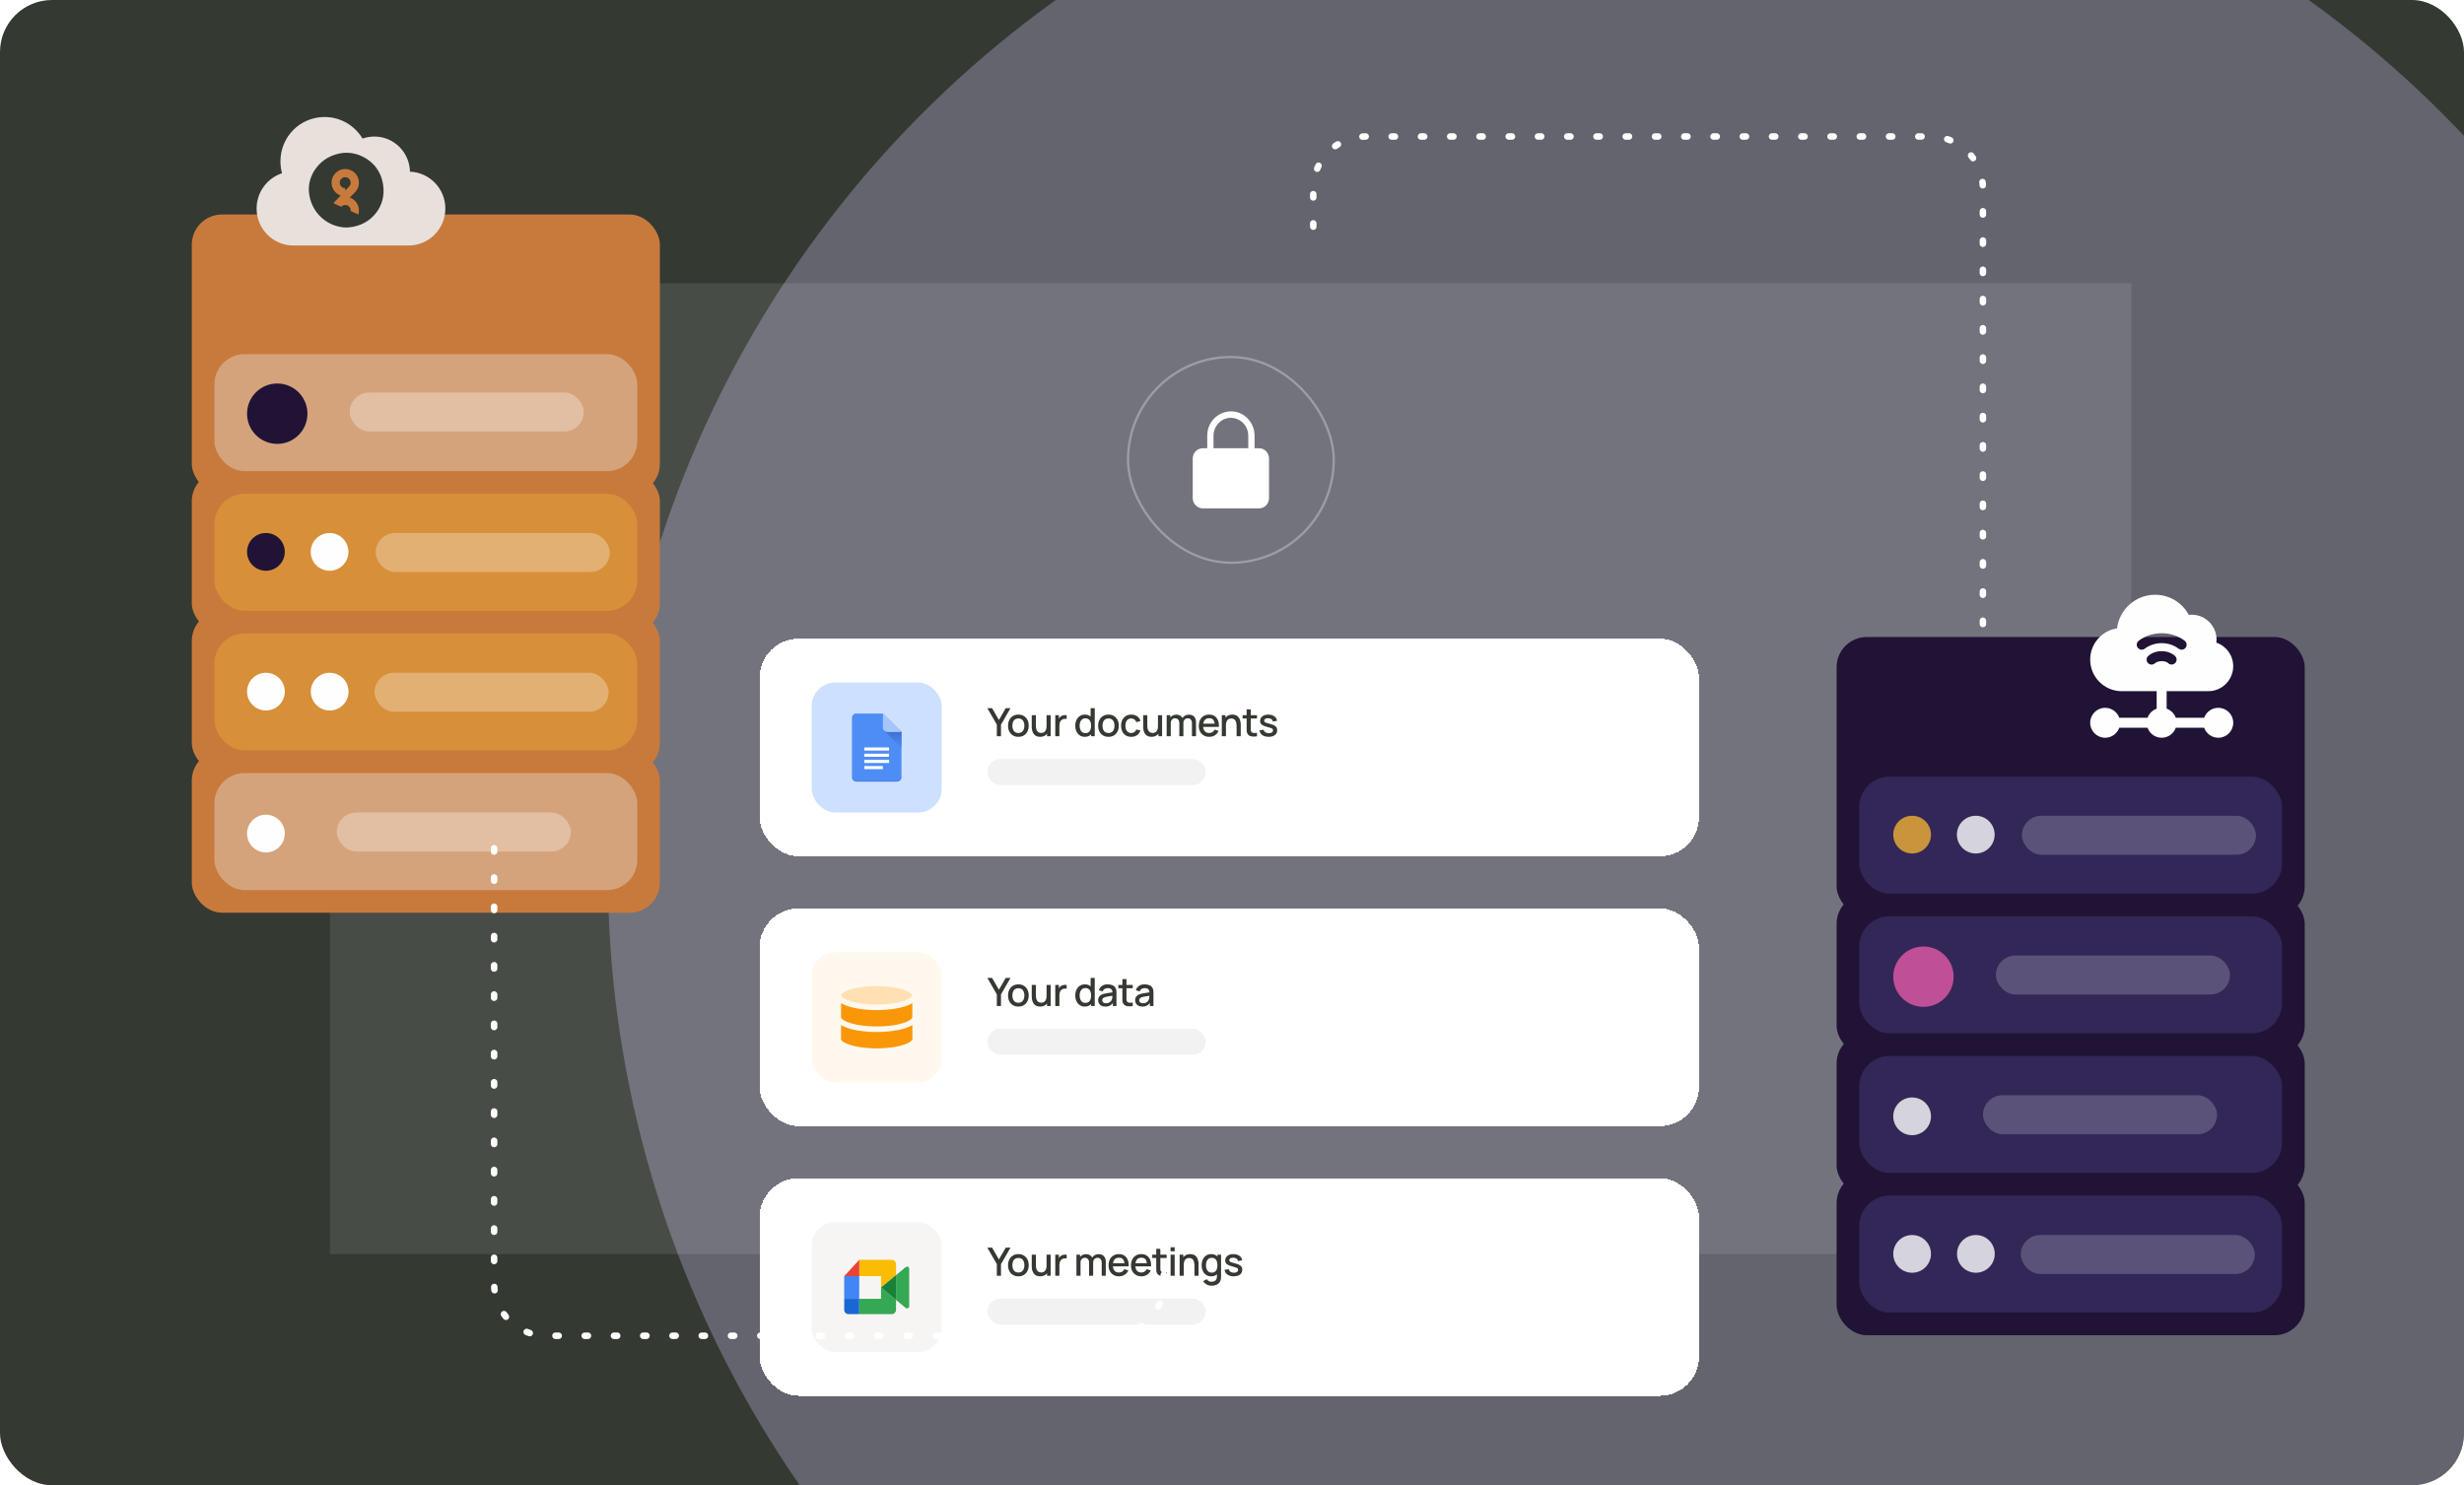 <svg width="758" height="457" viewBox="0 0 758 457" fill="none" xmlns="http://www.w3.org/2000/svg">
<g clip-path="url(#clip0_2613_83232)">
<rect width="758" height="457" rx="16" fill="#343932"/>
<g opacity="0.3" filter="url(#filter0_f_2613_83232)">
<circle cx="517.5" cy="268.5" r="330.5" fill="#D0CAFB"/>
</g>
<g filter="url(#filter1_bdi_2613_83232)">
<rect x="101.827" y="78.673" width="554.173" height="298.723" fill="white" fill-opacity="0.1"/>
<rect x="347.356" y="101.356" width="63.289" height="63.289" rx="31.644" stroke="white" stroke-opacity="0.3" stroke-width="0.711"/>
<path fill-rule="evenodd" clip-rule="evenodd" d="M370.34 129.422H371.717L371.716 125.557C371.716 118.967 379.533 115.531 384.144 120.269C385.464 121.626 386.283 123.497 386.283 125.557V129.422C387.652 129.422 388.767 129.257 389.83 130.348C390.386 130.92 390.732 131.709 390.732 132.579L390.733 144.775C390.733 145.644 390.388 146.434 389.832 147.005L389.829 147.003C389.27 147.576 388.502 147.932 387.66 147.932L370.34 147.933C368.648 147.933 367.268 146.514 367.268 144.776L367.267 132.579C367.267 130.841 368.648 129.422 370.34 129.422ZM384.347 125.557C384.347 120.734 378.619 118.19 375.226 121.678C374.256 122.675 373.654 124.048 373.654 125.557V129.422H384.347L384.347 125.557Z" fill="white"/>
<g filter="url(#filter2_dd_2613_83232)">
<rect x="234" y="186" width="289" height="67" rx="12.032" fill="white" shape-rendering="crispEdges"/>
<rect x="250.042" y="199.501" width="40" height="39.999" rx="7.272" fill="#CDE0FF"/>
<path d="M263.852 209.024C263.063 209.024 262.423 209.663 262.423 210.452V228.548C262.423 229.337 263.063 229.976 263.852 229.976H276.233C277.022 229.976 277.661 229.337 277.661 228.548V214.738L271.947 209.024H263.852Z" fill="#4E8DF5"/>
<path d="M263.852 229.976C263.063 229.976 262.423 229.337 262.423 228.548V228.31C262.423 229.099 263.063 229.738 263.852 229.738H276.233C277.022 229.738 277.661 229.099 277.661 228.31V228.548C277.661 229.337 277.022 229.976 276.233 229.976H263.852Z" fill="#417EE9"/>
<path d="M263.852 209.024C263.063 209.024 262.423 209.663 262.423 210.452V210.69C262.423 209.901 263.063 209.262 263.852 209.262H272.185L271.947 209.024H263.852Z" fill="#639AF6"/>
<path d="M277.661 219.619V214.738L276.828 213.905H272.809C272.491 213.905 272.332 214.289 272.557 214.514L277.661 219.619Z" fill="url(#paint0_linear_2613_83232)"/>
<path d="M271.947 209.024L277.661 214.738H273.376C272.587 214.738 271.947 214.098 271.947 213.31V209.024Z" fill="#A6C5FA"/>
<path d="M273.852 219.5H266.233V220.452H273.852V219.5Z" fill="white"/>
<path d="M273.852 221.405H266.233V222.357H273.852V221.405Z" fill="white"/>
<path d="M266.233 223.31H273.852V224.262H266.233V223.31Z" fill="white"/>
<path d="M271.947 225.214H266.233V226.167H271.947V225.214Z" fill="white"/>
<path d="M307.001 216.043V212.473L304.079 207.403H305.543L307.637 211.033L309.731 207.403H311.195L308.273 212.473V216.043H307.001ZM313.621 216.223C312.973 216.223 312.411 216.077 311.935 215.785C311.459 215.493 311.091 215.091 310.831 214.579C310.575 214.063 310.447 213.469 310.447 212.797C310.447 212.121 310.579 211.527 310.843 211.015C311.107 210.499 311.477 210.099 311.953 209.815C312.429 209.527 312.985 209.383 313.621 209.383C314.269 209.383 314.831 209.529 315.307 209.821C315.783 210.113 316.151 210.515 316.411 211.027C316.671 211.539 316.801 212.129 316.801 212.797C316.801 213.473 316.669 214.069 316.405 214.585C316.145 215.097 315.777 215.499 315.301 215.791C314.825 216.079 314.265 216.223 313.621 216.223ZM313.621 215.041C314.241 215.041 314.703 214.833 315.007 214.417C315.315 213.997 315.469 213.457 315.469 212.797C315.469 212.121 315.313 211.581 315.001 211.177C314.693 210.769 314.233 210.565 313.621 210.565C313.201 210.565 312.855 210.661 312.583 210.853C312.311 211.041 312.109 211.303 311.977 211.639C311.845 211.971 311.779 212.357 311.779 212.797C311.779 213.477 311.935 214.021 312.247 214.429C312.559 214.837 313.017 215.041 313.621 215.041ZM320.298 216.217C319.85 216.217 319.474 216.145 319.17 216.001C318.866 215.857 318.618 215.669 318.426 215.437C318.238 215.201 318.094 214.945 317.994 214.669C317.894 214.393 317.826 214.123 317.79 213.859C317.754 213.595 317.736 213.363 317.736 213.163V209.563H319.008V212.749C319.008 213.001 319.028 213.261 319.068 213.529C319.112 213.793 319.192 214.039 319.308 214.267C319.428 214.495 319.594 214.679 319.806 214.819C320.022 214.959 320.302 215.029 320.646 215.029C320.87 215.029 321.082 214.993 321.282 214.921C321.482 214.845 321.656 214.725 321.804 214.561C321.956 214.397 322.074 214.181 322.158 213.913C322.246 213.645 322.29 213.319 322.29 212.935L323.07 213.229C323.07 213.817 322.96 214.337 322.74 214.789C322.52 215.237 322.204 215.587 321.792 215.839C321.38 216.091 320.882 216.217 320.298 216.217ZM322.44 216.043V214.171H322.29V209.563H323.556V216.043H322.44ZM324.975 216.043V209.563H326.091V211.135L325.935 210.931C326.015 210.723 326.119 210.533 326.247 210.361C326.375 210.185 326.523 210.041 326.691 209.929C326.855 209.809 327.037 209.717 327.237 209.653C327.441 209.585 327.649 209.545 327.861 209.533C328.073 209.517 328.277 209.527 328.473 209.563V210.739C328.261 210.683 328.025 210.667 327.765 210.691C327.509 210.715 327.273 210.797 327.057 210.937C326.853 211.069 326.691 211.229 326.571 211.417C326.455 211.605 326.371 211.815 326.319 212.047C326.267 212.275 326.241 212.517 326.241 212.773V216.043H324.975ZM334.064 216.223C333.46 216.223 332.938 216.073 332.498 215.773C332.062 215.473 331.724 215.065 331.484 214.549C331.248 214.029 331.13 213.445 331.13 212.797C331.13 212.145 331.25 211.563 331.49 211.051C331.73 210.535 332.07 210.129 332.51 209.833C332.954 209.533 333.48 209.383 334.088 209.383C334.7 209.383 335.214 209.533 335.63 209.833C336.05 210.129 336.366 210.535 336.578 211.051C336.794 211.567 336.902 212.149 336.902 212.797C336.902 213.445 336.794 214.027 336.578 214.543C336.362 215.059 336.044 215.469 335.624 215.773C335.204 216.073 334.684 216.223 334.064 216.223ZM334.238 215.089C334.65 215.089 334.986 214.991 335.246 214.795C335.506 214.599 335.696 214.329 335.816 213.985C335.936 213.641 335.996 213.245 335.996 212.797C335.996 212.349 335.934 211.953 335.81 211.609C335.69 211.265 335.502 210.997 335.246 210.805C334.994 210.613 334.672 210.517 334.28 210.517C333.864 210.517 333.522 210.619 333.254 210.823C332.986 211.027 332.786 211.301 332.654 211.645C332.526 211.989 332.462 212.373 332.462 212.797C332.462 213.225 332.526 213.613 332.654 213.961C332.786 214.305 332.982 214.579 333.242 214.783C333.506 214.987 333.838 215.089 334.238 215.089ZM335.996 216.043V211.381H335.852V207.403H337.112V216.043H335.996ZM341.341 216.223C340.693 216.223 340.131 216.077 339.655 215.785C339.179 215.493 338.811 215.091 338.551 214.579C338.295 214.063 338.167 213.469 338.167 212.797C338.167 212.121 338.299 211.527 338.563 211.015C338.827 210.499 339.197 210.099 339.673 209.815C340.149 209.527 340.705 209.383 341.341 209.383C341.989 209.383 342.551 209.529 343.027 209.821C343.503 210.113 343.871 210.515 344.131 211.027C344.391 211.539 344.521 212.129 344.521 212.797C344.521 213.473 344.389 214.069 344.125 214.585C343.865 215.097 343.497 215.499 343.021 215.791C342.545 216.079 341.985 216.223 341.341 216.223ZM341.341 215.041C341.961 215.041 342.423 214.833 342.727 214.417C343.035 213.997 343.189 213.457 343.189 212.797C343.189 212.121 343.033 211.581 342.721 211.177C342.413 210.769 341.953 210.565 341.341 210.565C340.921 210.565 340.575 210.661 340.303 210.853C340.031 211.041 339.829 211.303 339.697 211.639C339.565 211.971 339.499 212.357 339.499 212.797C339.499 213.477 339.655 214.021 339.967 214.429C340.279 214.837 340.737 215.041 341.341 215.041ZM348.347 216.223C347.683 216.223 347.119 216.075 346.655 215.779C346.191 215.483 345.835 215.077 345.587 214.561C345.343 214.045 345.219 213.459 345.215 212.803C345.219 212.135 345.347 211.545 345.599 211.033C345.851 210.517 346.211 210.113 346.679 209.821C347.147 209.529 347.709 209.383 348.365 209.383C349.073 209.383 349.677 209.559 350.177 209.911C350.681 210.263 351.013 210.745 351.173 211.357L349.925 211.717C349.801 211.353 349.597 211.071 349.313 210.871C349.033 210.667 348.711 210.565 348.347 210.565C347.935 210.565 347.597 210.663 347.333 210.859C347.069 211.051 346.873 211.315 346.745 211.651C346.617 211.987 346.551 212.371 346.547 212.803C346.551 213.471 346.703 214.011 347.003 214.423C347.307 214.835 347.755 215.041 348.347 215.041C348.751 215.041 349.077 214.949 349.325 214.765C349.577 214.577 349.769 214.309 349.901 213.961L351.173 214.261C350.961 214.893 350.611 215.379 350.123 215.719C349.635 216.055 349.043 216.223 348.347 216.223ZM354.573 216.217C354.125 216.217 353.749 216.145 353.445 216.001C353.141 215.857 352.893 215.669 352.701 215.437C352.513 215.201 352.369 214.945 352.269 214.669C352.169 214.393 352.101 214.123 352.065 213.859C352.029 213.595 352.011 213.363 352.011 213.163V209.563H353.283V212.749C353.283 213.001 353.303 213.261 353.343 213.529C353.387 213.793 353.467 214.039 353.583 214.267C353.703 214.495 353.869 214.679 354.081 214.819C354.297 214.959 354.577 215.029 354.921 215.029C355.145 215.029 355.357 214.993 355.557 214.921C355.757 214.845 355.931 214.725 356.079 214.561C356.231 214.397 356.349 214.181 356.433 213.913C356.521 213.645 356.565 213.319 356.565 212.935L357.345 213.229C357.345 213.817 357.235 214.337 357.015 214.789C356.795 215.237 356.479 215.587 356.067 215.839C355.655 216.091 355.157 216.217 354.573 216.217ZM356.715 216.043V214.171H356.565V209.563H357.831V216.043H356.715ZM367.014 216.043L367.02 212.005C367.02 211.537 366.9 211.173 366.66 210.913C366.42 210.649 366.104 210.517 365.712 210.517C365.472 210.517 365.252 210.573 365.052 210.685C364.856 210.793 364.696 210.957 364.572 211.177C364.452 211.393 364.392 211.665 364.392 211.993L363.786 211.687C363.778 211.231 363.874 210.831 364.074 210.487C364.278 210.143 364.554 209.877 364.902 209.689C365.25 209.497 365.64 209.401 366.072 209.401C366.772 209.401 367.314 209.611 367.698 210.031C368.082 210.451 368.274 211.009 368.274 211.705L368.268 216.043H367.014ZM359.244 216.043V209.563H360.36V211.435H360.504V216.043H359.244ZM363.132 216.043L363.138 212.029C363.138 211.557 363.018 211.187 362.778 210.919C362.542 210.651 362.224 210.517 361.824 210.517C361.428 210.517 361.108 210.653 360.864 210.925C360.624 211.197 360.504 211.553 360.504 211.993L359.904 211.609C359.904 211.185 360.006 210.807 360.21 210.475C360.414 210.143 360.69 209.881 361.038 209.689C361.386 209.497 361.78 209.401 362.22 209.401C362.68 209.401 363.072 209.499 363.396 209.695C363.72 209.887 363.966 210.157 364.134 210.505C364.306 210.853 364.392 211.257 364.392 211.717L364.386 216.043H363.132ZM372.36 216.223C371.716 216.223 371.15 216.083 370.662 215.803C370.178 215.519 369.8 215.125 369.528 214.621C369.26 214.113 369.126 213.525 369.126 212.857C369.126 212.149 369.258 211.535 369.522 211.015C369.79 210.495 370.162 210.093 370.638 209.809C371.114 209.525 371.668 209.383 372.3 209.383C372.96 209.383 373.522 209.537 373.986 209.845C374.45 210.149 374.796 210.583 375.024 211.147C375.256 211.711 375.348 212.381 375.3 213.157H374.046V212.701C374.038 211.949 373.894 211.393 373.614 211.033C373.338 210.673 372.916 210.493 372.348 210.493C371.72 210.493 371.248 210.691 370.932 211.087C370.616 211.483 370.458 212.055 370.458 212.803C370.458 213.515 370.616 214.067 370.932 214.459C371.248 214.847 371.704 215.041 372.3 215.041C372.692 215.041 373.03 214.953 373.314 214.777C373.602 214.597 373.826 214.341 373.986 214.009L375.216 214.399C374.964 214.979 374.582 215.429 374.07 215.749C373.558 216.065 372.988 216.223 372.36 216.223ZM370.05 213.157V212.179H374.676V213.157H370.05ZM380.755 216.043V212.857C380.755 212.605 380.733 212.347 380.689 212.083C380.649 211.815 380.569 211.567 380.449 211.339C380.333 211.111 380.167 210.927 379.951 210.787C379.739 210.647 379.461 210.577 379.117 210.577C378.893 210.577 378.681 210.615 378.481 210.691C378.281 210.763 378.105 210.881 377.953 211.045C377.805 211.209 377.687 211.425 377.599 211.693C377.515 211.961 377.473 212.287 377.473 212.671L376.693 212.377C376.693 211.789 376.803 211.271 377.023 210.823C377.243 210.371 377.559 210.019 377.971 209.767C378.383 209.515 378.881 209.389 379.465 209.389C379.913 209.389 380.289 209.461 380.593 209.605C380.897 209.749 381.143 209.939 381.331 210.175C381.523 210.407 381.669 210.661 381.769 210.937C381.869 211.213 381.937 211.483 381.973 211.747C382.009 212.011 382.027 212.243 382.027 212.443V216.043H380.755ZM376.201 216.043V209.563H377.323V211.435H377.473V216.043H376.201ZM387.033 216.043C386.625 216.123 386.225 216.157 385.833 216.145C385.441 216.133 385.091 216.057 384.783 215.917C384.475 215.777 384.243 215.557 384.087 215.257C383.947 214.989 383.871 214.717 383.859 214.441C383.851 214.161 383.847 213.845 383.847 213.493V207.763H385.107V213.433C385.107 213.693 385.109 213.919 385.113 214.111C385.121 214.303 385.163 214.465 385.239 214.597C385.383 214.845 385.611 214.987 385.923 215.023C386.239 215.055 386.609 215.041 387.033 214.981V216.043ZM382.605 210.571V209.563H387.033V210.571H382.605ZM390.614 216.217C389.826 216.217 389.184 216.043 388.688 215.695C388.192 215.347 387.888 214.857 387.776 214.225L389.06 214.027C389.14 214.363 389.324 214.629 389.612 214.825C389.904 215.017 390.266 215.113 390.698 215.113C391.09 215.113 391.396 215.033 391.616 214.873C391.84 214.713 391.952 214.493 391.952 214.213C391.952 214.049 391.912 213.917 391.832 213.817C391.756 213.713 391.594 213.615 391.346 213.523C391.098 213.431 390.72 213.317 390.212 213.181C389.656 213.037 389.214 212.883 388.886 212.719C388.562 212.551 388.33 212.357 388.19 212.137C388.054 211.913 387.986 211.643 387.986 211.327C387.986 210.935 388.09 210.593 388.298 210.301C388.506 210.009 388.798 209.783 389.174 209.623C389.554 209.463 389.998 209.383 390.506 209.383C391.002 209.383 391.444 209.461 391.832 209.617C392.22 209.773 392.534 209.995 392.774 210.283C393.014 210.567 393.158 210.901 393.206 211.285L391.922 211.519C391.878 211.207 391.732 210.961 391.484 210.781C391.236 210.601 390.914 210.503 390.518 210.487C390.138 210.471 389.83 210.535 389.594 210.679C389.358 210.819 389.24 211.013 389.24 211.261C389.24 211.405 389.284 211.527 389.372 211.627C389.464 211.727 389.64 211.823 389.9 211.915C390.16 212.007 390.544 212.117 391.052 212.245C391.596 212.385 392.028 212.541 392.348 212.713C392.668 212.881 392.896 213.083 393.032 213.319C393.172 213.551 393.242 213.833 393.242 214.165C393.242 214.805 393.008 215.307 392.54 215.671C392.076 216.035 391.434 216.217 390.614 216.217Z" fill="#343932"/>
<rect x="304.079" y="223.039" width="67.177" height="8.021" rx="4.011" fill="#F2F2F2"/>
</g>
<g filter="url(#filter3_dd_2613_83232)">
<rect x="234" y="269" width="289" height="67" rx="12.032" fill="white" shape-rendering="crispEdges"/>
<rect x="250.042" y="282.501" width="40" height="39.999" rx="7.272" fill="#FFF8EE"/>
<path d="M281.005 295.68C281.005 295.689 281.005 295.694 281.002 295.7C281.002 295.709 281.002 295.72 281 295.728C281 295.74 281 295.751 281 295.76C281 295.774 281 295.786 281 295.8C280.991 295.84 280.98 295.877 280.968 295.917C280.945 295.96 280.92 296.002 280.894 296.045C280.88 296.068 280.866 296.088 280.848 296.111C280.783 296.188 280.711 296.259 280.637 296.328C280.597 296.365 280.554 296.405 280.509 296.439C280.503 296.442 280.5 296.448 280.495 296.451C280.098 296.733 279.673 296.961 279.227 297.158C277.755 297.763 276.165 298.086 274.593 298.303C272.196 298.614 269.758 298.665 267.347 298.491C266.71 298.445 266.077 298.383 265.446 298.3C265.495 298.306 265.54 298.314 265.589 298.32C265.526 298.311 265.461 298.303 265.398 298.294C265.409 298.294 265.423 298.297 265.435 298.3C263.874 298.083 262.298 297.76 260.837 297.161C260.392 296.967 259.967 296.739 259.57 296.456C259.564 296.451 259.559 296.448 259.553 296.442C259.513 296.408 259.473 296.373 259.436 296.339C259.359 296.268 259.285 296.191 259.216 296.111C259.202 296.088 259.188 296.068 259.174 296.045C259.148 296.002 259.122 295.96 259.099 295.917C259.111 295.948 259.122 295.98 259.134 296.008C259.114 295.96 259.091 295.908 259.071 295.86C259.071 295.877 259.074 295.897 259.076 295.914C259.074 295.894 259.071 295.874 259.068 295.854C259.068 295.851 259.068 295.851 259.065 295.848C259.059 295.834 259.054 295.823 259.048 295.808C259.045 295.82 259.045 295.828 259.042 295.84C259.042 295.828 259.045 295.817 259.048 295.808C259.051 295.791 259.051 295.777 259.054 295.76C259.051 295.734 259.048 295.711 259.045 295.686C259.048 295.709 259.051 295.728 259.057 295.751C259.059 295.734 259.062 295.717 259.062 295.7C259.062 295.694 259.062 295.689 259.059 295.68C259.057 295.686 259.054 295.691 259.051 295.697C259.054 295.691 259.057 295.683 259.059 295.677C259.062 295.671 259.065 295.666 259.065 295.66C259.068 295.643 259.071 295.626 259.071 295.609C259.068 295.623 259.068 295.64 259.065 295.654C259.088 295.6 259.111 295.546 259.134 295.492C259.119 295.526 259.105 295.563 259.094 295.6C259.116 295.552 259.145 295.506 259.174 295.46C259.165 295.469 259.156 295.475 259.151 295.48C259.156 295.477 259.282 295.298 259.222 295.389C259.208 295.412 259.191 295.435 259.176 295.457C259.176 295.457 259.176 295.46 259.174 295.46C259.199 295.435 259.225 295.389 259.242 295.372C259.313 295.292 259.39 295.218 259.47 295.146C259.513 295.109 259.553 295.075 259.596 295.038C259.604 295.032 259.613 295.026 259.622 295.021C259.995 294.752 260.406 294.541 260.829 294.359C262.287 293.759 263.857 293.437 265.415 293.22C265.389 293.223 265.366 293.226 265.341 293.229C265.418 293.217 265.492 293.209 265.569 293.197C265.523 293.203 265.478 293.209 265.432 293.217C267.841 292.9 270.292 292.849 272.715 293.023C273.357 293.069 273.999 293.134 274.638 293.22C274.587 293.211 274.536 293.206 274.484 293.2C274.561 293.211 274.636 293.22 274.713 293.231C274.69 293.229 274.667 293.226 274.641 293.223C276.197 293.44 277.766 293.762 279.225 294.359C279.647 294.544 280.058 294.755 280.432 295.021C280.446 295.029 280.46 295.041 280.475 295.052C280.506 295.078 280.54 295.106 280.569 295.132C280.649 295.203 280.729 295.278 280.8 295.358C280.817 295.377 280.834 295.395 280.848 295.415C280.857 295.423 280.863 295.435 280.868 295.443C280.9 295.494 280.931 295.546 280.96 295.597C280.948 295.56 280.934 295.526 280.92 295.492C280.943 295.546 280.965 295.6 280.988 295.654C280.988 295.64 280.985 295.623 280.983 295.609C280.985 295.626 280.988 295.643 280.988 295.66C281.002 295.671 281.002 295.674 281.005 295.68Z" fill="#FFE0B3"/>
<path d="M281.003 302.584V302.593C281.009 302.578 281.014 302.564 281.023 302.55C281.017 302.564 281.011 302.578 281.003 302.595C281.003 302.595 281 302.61 281 302.615C280.997 302.63 280.923 302.752 280.897 302.792C280.883 302.815 280.869 302.835 280.852 302.858C280.786 302.935 280.715 303.006 280.64 303.075C280.6 303.112 280.558 303.152 280.512 303.186C280.506 303.189 280.503 303.195 280.498 303.198C280.098 303.483 279.67 303.711 279.222 303.908C277.752 304.51 276.166 304.83 274.599 305.047C272.202 305.358 269.764 305.409 267.353 305.235C266.717 305.19 266.083 305.127 265.452 305.044C265.501 305.05 265.547 305.058 265.595 305.064C265.518 305.053 265.444 305.044 265.367 305.033C265.392 305.035 265.415 305.038 265.441 305.041C263.883 304.824 262.31 304.505 260.852 303.905C260.404 303.708 259.976 303.48 259.576 303.195C259.571 303.192 259.565 303.186 259.559 303.183C259.519 303.149 259.479 303.115 259.442 303.081C259.365 303.009 259.291 302.935 259.222 302.852C259.208 302.829 259.194 302.809 259.18 302.787C259.154 302.744 259.128 302.701 259.105 302.658C259.117 302.69 259.128 302.721 259.14 302.75C259.12 302.701 259.097 302.65 259.077 302.601C259.077 302.607 259.077 302.613 259.077 302.615C259.077 302.63 259.08 302.641 259.08 302.655C259.077 302.635 259.074 302.615 259.071 302.595C259.071 302.593 259.071 302.593 259.068 302.59C259.063 302.575 259.057 302.561 259.048 302.544C259.054 302.558 259.06 302.573 259.068 302.587V302.578C259.065 302.553 259.06 302.524 259.057 302.498C259.054 302.473 259.051 302.45 259.048 302.424C259.051 302.45 259.057 302.473 259.06 302.498H259.065C259.063 302.47 259.063 302.441 259.063 302.41C259.06 302.25 259.068 302.09 259.068 301.936V298.166C259.419 298.38 259.79 298.557 260.173 298.723C261.951 299.465 263.857 299.83 265.766 300.053C265.889 300.067 266.012 300.081 266.134 300.095C266.214 300.104 266.294 300.113 266.377 300.121C266.457 300.13 266.537 300.138 266.62 300.144C266.699 300.153 266.779 300.158 266.862 300.167C267.265 300.201 267.67 300.23 268.072 300.252C269.596 300.335 271.129 300.318 272.653 300.21C272.704 300.207 272.755 300.201 272.807 300.198C272.849 300.195 272.892 300.192 272.935 300.19C272.989 300.187 273.044 300.181 273.098 300.175C273.734 300.121 274.376 300.055 275.016 299.97C275.061 299.964 275.107 299.958 275.153 299.95C275.218 299.941 275.281 299.93 275.347 299.921C276.574 299.739 277.789 299.476 278.957 299.079C279.002 299.062 279.051 299.048 279.097 299.031C279.114 299.025 279.131 299.02 279.148 299.014C279.211 298.991 279.273 298.968 279.336 298.945C279.856 298.751 280.375 298.534 280.86 298.255C280.909 298.226 280.954 298.201 281 298.172V301.782C281.003 301.982 281.009 302.533 281.003 302.584Z" fill="#F99709"/>
<path d="M281.002 309.336C281.008 309.321 281.014 309.307 281.022 309.293C281.014 309.307 281.008 309.324 281.002 309.336C281.002 309.339 281.002 309.341 280.999 309.341C280.997 309.361 280.994 309.381 280.991 309.401C280.994 309.387 280.994 309.373 280.997 309.356C280.997 309.353 280.997 309.35 280.997 309.347C280.977 309.396 280.954 309.447 280.934 309.495C280.945 309.464 280.957 309.436 280.968 309.404C280.945 309.447 280.919 309.49 280.894 309.533C280.88 309.555 280.865 309.575 280.848 309.598C280.782 309.675 280.711 309.747 280.637 309.815C280.597 309.855 280.554 309.892 280.509 309.926C280.503 309.929 280.5 309.935 280.494 309.938C280.098 310.22 279.669 310.452 279.224 310.646C277.752 311.248 276.165 311.57 274.595 311.787C272.198 312.098 269.761 312.152 267.349 311.975C266.713 311.93 266.08 311.867 265.449 311.784C265.497 311.79 265.543 311.799 265.592 311.804C265.529 311.796 265.463 311.787 265.4 311.779C265.412 311.781 265.426 311.781 265.437 311.784C263.876 311.567 262.304 311.245 260.843 310.646C260.398 310.452 259.969 310.22 259.573 309.938C259.567 309.935 259.561 309.929 259.556 309.924C259.516 309.889 259.476 309.855 259.439 309.821C259.362 309.749 259.287 309.675 259.219 309.593C259.205 309.57 259.19 309.55 259.176 309.527C259.15 309.484 259.125 309.441 259.102 309.398C259.09 309.361 259.079 309.321 259.07 309.281V309.279C259.07 309.276 259.07 309.276 259.07 309.273C259.07 309.261 259.07 309.253 259.068 309.241C259.065 309.213 259.065 309.184 259.065 309.153C259.062 308.993 259.07 308.833 259.07 308.679V304.912C259.13 304.949 259.193 304.984 259.256 305.021C259.27 305.029 259.285 305.038 259.299 305.046C259.33 305.063 259.359 305.081 259.39 305.095C259.444 305.123 259.496 305.149 259.547 305.178C259.598 305.203 259.653 305.229 259.704 305.255C259.721 305.263 259.741 305.272 259.758 305.28C259.775 305.289 259.793 305.297 259.812 305.306C259.841 305.32 259.87 305.332 259.901 305.346C259.921 305.355 259.938 305.363 259.958 305.372C259.978 305.38 259.995 305.389 260.015 305.397C260.863 305.763 261.742 306.042 262.638 306.256L262.663 306.262C262.706 306.274 262.749 306.282 262.792 306.293C262.82 306.299 262.849 306.308 262.88 306.313C262.952 306.331 263.023 306.345 263.094 306.362C263.134 306.371 263.174 306.379 263.214 306.388C263.246 306.393 263.277 306.402 263.308 306.408C263.311 306.408 263.314 306.408 263.317 306.408C263.368 306.419 263.417 306.428 263.468 306.439C263.471 306.439 263.477 306.442 263.483 306.442C263.537 306.453 263.591 306.465 263.645 306.473C263.765 306.496 263.885 306.519 264.008 306.539C264.033 306.545 264.059 306.547 264.082 306.553C264.136 306.562 264.19 306.573 264.247 306.582C264.302 306.59 264.356 306.599 264.413 306.607C264.558 306.63 264.707 306.653 264.852 306.673C264.907 306.682 264.964 306.69 265.018 306.696C265.046 306.699 265.075 306.704 265.104 306.707C265.109 306.707 265.115 306.71 265.121 306.71C265.166 306.716 265.215 306.724 265.26 306.73H265.263C265.286 306.733 265.309 306.736 265.335 306.739C265.395 306.747 265.452 306.753 265.512 306.762C265.586 306.77 265.657 306.779 265.731 306.787C265.777 306.793 265.826 306.799 265.871 306.804C265.877 306.804 265.885 306.804 265.891 306.807C265.92 306.81 265.948 306.813 265.977 306.816C266.042 306.824 266.105 306.83 266.171 306.839C266.77 306.904 267.375 306.953 267.98 306.987C268.371 307.007 268.762 307.021 269.15 307.03C269.904 307.047 270.657 307.044 271.41 307.018C271.976 306.998 272.538 306.964 273.097 306.916C273.44 306.887 273.782 306.856 274.127 306.819C274.892 306.733 275.651 306.619 276.408 306.476C276.462 306.465 276.513 306.456 276.567 306.445C276.602 306.439 276.636 306.43 276.67 306.425C276.741 306.41 276.813 306.396 276.884 306.382C276.921 306.373 276.958 306.368 276.995 306.359C277.024 306.353 277.053 306.348 277.084 306.339C277.112 306.333 277.144 306.325 277.175 306.319C277.195 306.316 277.212 306.311 277.232 306.305C277.275 306.296 277.315 306.285 277.358 306.276C277.518 306.239 277.677 306.199 277.834 306.159C277.937 306.134 278.04 306.105 278.143 306.077C278.194 306.062 278.245 306.048 278.297 306.034C278.348 306.02 278.4 306.005 278.451 305.988C278.502 305.974 278.554 305.957 278.605 305.942C278.673 305.92 278.745 305.9 278.813 305.877C278.842 305.868 278.87 305.86 278.896 305.848C278.899 305.848 278.899 305.848 278.902 305.845C278.973 305.823 279.044 305.797 279.116 305.771C279.124 305.768 279.133 305.766 279.142 305.763C279.17 305.751 279.201 305.743 279.23 305.731C279.259 305.72 279.29 305.708 279.318 305.7C279.33 305.694 279.344 305.691 279.356 305.686C279.396 305.671 279.435 305.657 279.473 305.64C280.003 305.44 280.534 305.209 281.019 304.912V308.522C281.019 308.719 281.031 308.925 281.028 309.124V309.133C281.028 309.179 281.025 309.224 281.022 309.27C281.031 309.236 281.036 309.202 281.042 309.167C281.036 309.219 281.028 309.27 281.022 309.321V309.336H281.002Z" fill="#F99709"/>
<path d="M307.001 299.043V295.473L304.079 290.403H305.543L307.637 294.033L309.731 290.403H311.195L308.273 295.473V299.043H307.001ZM313.621 299.223C312.973 299.223 312.411 299.077 311.935 298.785C311.459 298.493 311.091 298.091 310.831 297.579C310.575 297.063 310.447 296.469 310.447 295.797C310.447 295.121 310.579 294.527 310.843 294.015C311.107 293.499 311.477 293.099 311.953 292.815C312.429 292.527 312.985 292.383 313.621 292.383C314.269 292.383 314.831 292.529 315.307 292.821C315.783 293.113 316.151 293.515 316.411 294.027C316.671 294.539 316.801 295.129 316.801 295.797C316.801 296.473 316.669 297.069 316.405 297.585C316.145 298.097 315.777 298.499 315.301 298.791C314.825 299.079 314.265 299.223 313.621 299.223ZM313.621 298.041C314.241 298.041 314.703 297.833 315.007 297.417C315.315 296.997 315.469 296.457 315.469 295.797C315.469 295.121 315.313 294.581 315.001 294.177C314.693 293.769 314.233 293.565 313.621 293.565C313.201 293.565 312.855 293.661 312.583 293.853C312.311 294.041 312.109 294.303 311.977 294.639C311.845 294.971 311.779 295.357 311.779 295.797C311.779 296.477 311.935 297.021 312.247 297.429C312.559 297.837 313.017 298.041 313.621 298.041ZM320.298 299.217C319.85 299.217 319.474 299.145 319.17 299.001C318.866 298.857 318.618 298.669 318.426 298.437C318.238 298.201 318.094 297.945 317.994 297.669C317.894 297.393 317.826 297.123 317.79 296.859C317.754 296.595 317.736 296.363 317.736 296.163V292.563H319.008V295.749C319.008 296.001 319.028 296.261 319.068 296.529C319.112 296.793 319.192 297.039 319.308 297.267C319.428 297.495 319.594 297.679 319.806 297.819C320.022 297.959 320.302 298.029 320.646 298.029C320.87 298.029 321.082 297.993 321.282 297.921C321.482 297.845 321.656 297.725 321.804 297.561C321.956 297.397 322.074 297.181 322.158 296.913C322.246 296.645 322.29 296.319 322.29 295.935L323.07 296.229C323.07 296.817 322.96 297.337 322.74 297.789C322.52 298.237 322.204 298.587 321.792 298.839C321.38 299.091 320.882 299.217 320.298 299.217ZM322.44 299.043V297.171H322.29V292.563H323.556V299.043H322.44ZM324.975 299.043V292.563H326.091V294.135L325.935 293.931C326.015 293.723 326.119 293.533 326.247 293.361C326.375 293.185 326.523 293.041 326.691 292.929C326.855 292.809 327.037 292.717 327.237 292.653C327.441 292.585 327.649 292.545 327.861 292.533C328.073 292.517 328.277 292.527 328.473 292.563V293.739C328.261 293.683 328.025 293.667 327.765 293.691C327.509 293.715 327.273 293.797 327.057 293.937C326.853 294.069 326.691 294.229 326.571 294.417C326.455 294.605 326.371 294.815 326.319 295.047C326.267 295.275 326.241 295.517 326.241 295.773V299.043H324.975ZM334.064 299.223C333.46 299.223 332.938 299.073 332.498 298.773C332.062 298.473 331.724 298.065 331.484 297.549C331.248 297.029 331.13 296.445 331.13 295.797C331.13 295.145 331.25 294.563 331.49 294.051C331.73 293.535 332.07 293.129 332.51 292.833C332.954 292.533 333.48 292.383 334.088 292.383C334.7 292.383 335.214 292.533 335.63 292.833C336.05 293.129 336.366 293.535 336.578 294.051C336.794 294.567 336.902 295.149 336.902 295.797C336.902 296.445 336.794 297.027 336.578 297.543C336.362 298.059 336.044 298.469 335.624 298.773C335.204 299.073 334.684 299.223 334.064 299.223ZM334.238 298.089C334.65 298.089 334.986 297.991 335.246 297.795C335.506 297.599 335.696 297.329 335.816 296.985C335.936 296.641 335.996 296.245 335.996 295.797C335.996 295.349 335.934 294.953 335.81 294.609C335.69 294.265 335.502 293.997 335.246 293.805C334.994 293.613 334.672 293.517 334.28 293.517C333.864 293.517 333.522 293.619 333.254 293.823C332.986 294.027 332.786 294.301 332.654 294.645C332.526 294.989 332.462 295.373 332.462 295.797C332.462 296.225 332.526 296.613 332.654 296.961C332.786 297.305 332.982 297.579 333.242 297.783C333.506 297.987 333.838 298.089 334.238 298.089ZM335.996 299.043V294.381H335.852V290.403H337.112V299.043H335.996ZM340.357 299.223C339.877 299.223 339.475 299.135 339.151 298.959C338.827 298.779 338.581 298.543 338.413 298.251C338.249 297.955 338.167 297.631 338.167 297.279C338.167 296.951 338.225 296.663 338.341 296.415C338.457 296.167 338.629 295.957 338.857 295.785C339.085 295.609 339.365 295.467 339.697 295.359C339.985 295.275 340.311 295.201 340.675 295.137C341.039 295.073 341.421 295.013 341.821 294.957C342.225 294.901 342.625 294.845 343.021 294.789L342.565 295.041C342.573 294.533 342.465 294.157 342.241 293.913C342.021 293.665 341.641 293.541 341.101 293.541C340.761 293.541 340.449 293.621 340.165 293.781C339.881 293.937 339.683 294.197 339.571 294.561L338.401 294.201C338.561 293.645 338.865 293.203 339.313 292.875C339.765 292.547 340.365 292.383 341.113 292.383C341.693 292.383 342.197 292.483 342.625 292.683C343.057 292.879 343.373 293.191 343.573 293.619C343.677 293.831 343.741 294.055 343.765 294.291C343.789 294.527 343.801 294.781 343.801 295.053V299.043H342.691V297.561L342.907 297.753C342.639 298.249 342.297 298.619 341.881 298.863C341.469 299.103 340.961 299.223 340.357 299.223ZM340.579 298.197C340.935 298.197 341.241 298.135 341.497 298.011C341.753 297.883 341.959 297.721 342.115 297.525C342.271 297.329 342.373 297.125 342.421 296.913C342.489 296.721 342.527 296.505 342.535 296.265C342.547 296.025 342.553 295.833 342.553 295.689L342.961 295.839C342.565 295.899 342.205 295.953 341.881 296.001C341.557 296.049 341.263 296.097 340.999 296.145C340.739 296.189 340.507 296.243 340.303 296.307C340.131 296.367 339.977 296.439 339.841 296.523C339.709 296.607 339.603 296.709 339.523 296.829C339.447 296.949 339.409 297.095 339.409 297.267C339.409 297.435 339.451 297.591 339.535 297.735C339.619 297.875 339.747 297.987 339.919 298.071C340.091 298.155 340.311 298.197 340.579 298.197ZM348.803 299.043C348.395 299.123 347.995 299.157 347.603 299.145C347.211 299.133 346.861 299.057 346.553 298.917C346.245 298.777 346.013 298.557 345.857 298.257C345.717 297.989 345.641 297.717 345.629 297.441C345.621 297.161 345.617 296.845 345.617 296.493V290.763H346.877V296.433C346.877 296.693 346.879 296.919 346.883 297.111C346.891 297.303 346.933 297.465 347.009 297.597C347.153 297.845 347.381 297.987 347.693 298.023C348.009 298.055 348.379 298.041 348.803 297.981V299.043ZM344.375 293.571V292.563H348.803V293.571H344.375ZM351.735 299.223C351.255 299.223 350.853 299.135 350.529 298.959C350.205 298.779 349.959 298.543 349.791 298.251C349.627 297.955 349.545 297.631 349.545 297.279C349.545 296.951 349.603 296.663 349.719 296.415C349.835 296.167 350.007 295.957 350.235 295.785C350.463 295.609 350.743 295.467 351.075 295.359C351.363 295.275 351.689 295.201 352.053 295.137C352.417 295.073 352.799 295.013 353.199 294.957C353.603 294.901 354.003 294.845 354.399 294.789L353.943 295.041C353.951 294.533 353.843 294.157 353.619 293.913C353.399 293.665 353.019 293.541 352.479 293.541C352.139 293.541 351.827 293.621 351.543 293.781C351.259 293.937 351.061 294.197 350.949 294.561L349.779 294.201C349.939 293.645 350.243 293.203 350.691 292.875C351.143 292.547 351.743 292.383 352.491 292.383C353.071 292.383 353.575 292.483 354.003 292.683C354.435 292.879 354.751 293.191 354.951 293.619C355.055 293.831 355.119 294.055 355.143 294.291C355.167 294.527 355.179 294.781 355.179 295.053V299.043H354.069V297.561L354.285 297.753C354.017 298.249 353.675 298.619 353.259 298.863C352.847 299.103 352.339 299.223 351.735 299.223ZM351.957 298.197C352.313 298.197 352.619 298.135 352.875 298.011C353.131 297.883 353.337 297.721 353.493 297.525C353.649 297.329 353.751 297.125 353.799 296.913C353.867 296.721 353.905 296.505 353.913 296.265C353.925 296.025 353.931 295.833 353.931 295.689L354.339 295.839C353.943 295.899 353.583 295.953 353.259 296.001C352.935 296.049 352.641 296.097 352.377 296.145C352.117 296.189 351.885 296.243 351.681 296.307C351.509 296.367 351.355 296.439 351.219 296.523C351.087 296.607 350.981 296.709 350.901 296.829C350.825 296.949 350.787 297.095 350.787 297.267C350.787 297.435 350.829 297.591 350.913 297.735C350.997 297.875 351.125 297.987 351.297 298.071C351.469 298.155 351.689 298.197 351.957 298.197Z" fill="#343932"/>
<rect x="304.079" y="306.039" width="67.177" height="8.021" rx="4.011" fill="#F2F2F2"/>
</g>
<g filter="url(#filter4_dd_2613_83232)">
<rect x="234" y="352" width="289" height="67" rx="12.032" fill="white" shape-rendering="crispEdges"/>
<rect x="250.042" y="365.501" width="40" height="39.999" rx="7.272" fill="#F7F5F3"/>
<path d="M260.042 392.521C260.042 393.261 260.633 393.859 261.361 393.859H261.38C260.641 393.859 260.042 393.261 260.042 392.521Z" fill="#FBBC05"/>
<path d="M271.377 382.155V385.648L275.985 381.849V378.476C275.985 377.736 275.394 377.138 274.666 377.138H264.683L264.674 382.155H271.377Z" fill="#FBBC05"/>
<path d="M271.377 389.142H264.663L264.655 393.861H274.666C275.395 393.861 275.985 393.263 275.985 392.523V389.477L271.377 385.649V389.142Z" fill="#34A853"/>
<path d="M264.682 377.138L260.042 382.155H264.674L264.682 377.138Z" fill="#EA4335"/>
<path d="M260.042 389.143V392.524C260.042 393.263 260.641 393.862 261.38 393.862H264.654L264.662 389.143H260.042Z" fill="#1967D2"/>
<path d="M264.674 382.155H260.042V389.142H264.662L264.674 382.155Z" fill="#4285F4"/>
<path d="M280.036 391.334V379.85C279.776 378.326 278.141 380.073 278.141 380.073L275.986 381.849V389.476L279.071 392.039C280.184 392.189 280.036 391.334 280.036 391.334Z" fill="#34A853"/>
<path d="M271.376 385.648L275.985 389.477V381.85L271.376 385.648Z" fill="#188038"/>
<path d="M307.001 382.043V378.473L304.079 373.403H305.543L307.637 377.033L309.731 373.403H311.195L308.273 378.473V382.043H307.001ZM313.621 382.223C312.973 382.223 312.411 382.077 311.935 381.785C311.459 381.493 311.091 381.091 310.831 380.579C310.575 380.063 310.447 379.469 310.447 378.797C310.447 378.121 310.579 377.527 310.843 377.015C311.107 376.499 311.477 376.099 311.953 375.815C312.429 375.527 312.985 375.383 313.621 375.383C314.269 375.383 314.831 375.529 315.307 375.821C315.783 376.113 316.151 376.515 316.411 377.027C316.671 377.539 316.801 378.129 316.801 378.797C316.801 379.473 316.669 380.069 316.405 380.585C316.145 381.097 315.777 381.499 315.301 381.791C314.825 382.079 314.265 382.223 313.621 382.223ZM313.621 381.041C314.241 381.041 314.703 380.833 315.007 380.417C315.315 379.997 315.469 379.457 315.469 378.797C315.469 378.121 315.313 377.581 315.001 377.177C314.693 376.769 314.233 376.565 313.621 376.565C313.201 376.565 312.855 376.661 312.583 376.853C312.311 377.041 312.109 377.303 311.977 377.639C311.845 377.971 311.779 378.357 311.779 378.797C311.779 379.477 311.935 380.021 312.247 380.429C312.559 380.837 313.017 381.041 313.621 381.041ZM320.298 382.217C319.85 382.217 319.474 382.145 319.17 382.001C318.866 381.857 318.618 381.669 318.426 381.437C318.238 381.201 318.094 380.945 317.994 380.669C317.894 380.393 317.826 380.123 317.79 379.859C317.754 379.595 317.736 379.363 317.736 379.163V375.563H319.008V378.749C319.008 379.001 319.028 379.261 319.068 379.529C319.112 379.793 319.192 380.039 319.308 380.267C319.428 380.495 319.594 380.679 319.806 380.819C320.022 380.959 320.302 381.029 320.646 381.029C320.87 381.029 321.082 380.993 321.282 380.921C321.482 380.845 321.656 380.725 321.804 380.561C321.956 380.397 322.074 380.181 322.158 379.913C322.246 379.645 322.29 379.319 322.29 378.935L323.07 379.229C323.07 379.817 322.96 380.337 322.74 380.789C322.52 381.237 322.204 381.587 321.792 381.839C321.38 382.091 320.882 382.217 320.298 382.217ZM322.44 382.043V380.171H322.29V375.563H323.556V382.043H322.44ZM324.975 382.043V375.563H326.091V377.135L325.935 376.931C326.015 376.723 326.119 376.533 326.247 376.361C326.375 376.185 326.523 376.041 326.691 375.929C326.855 375.809 327.037 375.717 327.237 375.653C327.441 375.585 327.649 375.545 327.861 375.533C328.073 375.517 328.277 375.527 328.473 375.563V376.739C328.261 376.683 328.025 376.667 327.765 376.691C327.509 376.715 327.273 376.797 327.057 376.937C326.853 377.069 326.691 377.229 326.571 377.417C326.455 377.605 326.371 377.815 326.319 378.047C326.267 378.275 326.241 378.517 326.241 378.773V382.043H324.975ZM339.254 382.043L339.26 378.005C339.26 377.537 339.14 377.173 338.9 376.913C338.66 376.649 338.344 376.517 337.952 376.517C337.712 376.517 337.492 376.573 337.292 376.685C337.096 376.793 336.936 376.957 336.812 377.177C336.692 377.393 336.632 377.665 336.632 377.993L336.026 377.687C336.018 377.231 336.114 376.831 336.314 376.487C336.518 376.143 336.794 375.877 337.142 375.689C337.49 375.497 337.88 375.401 338.312 375.401C339.012 375.401 339.554 375.611 339.938 376.031C340.322 376.451 340.514 377.009 340.514 377.705L340.508 382.043H339.254ZM331.484 382.043V375.563H332.6V377.435H332.744V382.043H331.484ZM335.372 382.043L335.378 378.029C335.378 377.557 335.258 377.187 335.018 376.919C334.782 376.651 334.464 376.517 334.064 376.517C333.668 376.517 333.348 376.653 333.104 376.925C332.864 377.197 332.744 377.553 332.744 377.993L332.144 377.609C332.144 377.185 332.246 376.807 332.45 376.475C332.654 376.143 332.93 375.881 333.278 375.689C333.626 375.497 334.02 375.401 334.46 375.401C334.92 375.401 335.312 375.499 335.636 375.695C335.96 375.887 336.206 376.157 336.374 376.505C336.546 376.853 336.632 377.257 336.632 377.717L336.626 382.043H335.372ZM344.6 382.223C343.956 382.223 343.39 382.083 342.902 381.803C342.418 381.519 342.04 381.125 341.768 380.621C341.5 380.113 341.366 379.525 341.366 378.857C341.366 378.149 341.498 377.535 341.762 377.015C342.03 376.495 342.402 376.093 342.878 375.809C343.354 375.525 343.908 375.383 344.54 375.383C345.2 375.383 345.762 375.537 346.226 375.845C346.69 376.149 347.036 376.583 347.264 377.147C347.496 377.711 347.588 378.381 347.54 379.157H346.286V378.701C346.278 377.949 346.134 377.393 345.854 377.033C345.578 376.673 345.156 376.493 344.588 376.493C343.96 376.493 343.488 376.691 343.172 377.087C342.856 377.483 342.698 378.055 342.698 378.803C342.698 379.515 342.856 380.067 343.172 380.459C343.488 380.847 343.944 381.041 344.54 381.041C344.932 381.041 345.27 380.953 345.554 380.777C345.842 380.597 346.066 380.341 346.226 380.009L347.456 380.399C347.204 380.979 346.822 381.429 346.31 381.749C345.798 382.065 345.228 382.223 344.6 382.223ZM342.29 379.157V378.179H346.916V379.157H342.29ZM351.496 382.223C350.852 382.223 350.286 382.083 349.798 381.803C349.314 381.519 348.936 381.125 348.664 380.621C348.396 380.113 348.262 379.525 348.262 378.857C348.262 378.149 348.394 377.535 348.658 377.015C348.926 376.495 349.298 376.093 349.774 375.809C350.25 375.525 350.804 375.383 351.436 375.383C352.096 375.383 352.658 375.537 353.122 375.845C353.586 376.149 353.932 376.583 354.16 377.147C354.392 377.711 354.484 378.381 354.436 379.157H353.182V378.701C353.174 377.949 353.03 377.393 352.75 377.033C352.474 376.673 352.052 376.493 351.484 376.493C350.856 376.493 350.384 376.691 350.068 377.087C349.752 377.483 349.594 378.055 349.594 378.803C349.594 379.515 349.752 380.067 350.068 380.459C350.384 380.847 350.84 381.041 351.436 381.041C351.828 381.041 352.166 380.953 352.45 380.777C352.738 380.597 352.962 380.341 353.122 380.009L354.352 380.399C354.1 380.979 353.718 381.429 353.206 381.749C352.694 382.065 352.124 382.223 351.496 382.223ZM349.186 379.157V378.179H353.812V379.157H349.186ZM359.226 382.043C358.818 382.123 358.418 382.157 358.026 382.145C357.634 382.133 357.284 382.057 356.976 381.917C356.668 381.777 356.436 381.557 356.28 381.257C356.14 380.989 356.064 380.717 356.052 380.441C356.044 380.161 356.04 379.845 356.04 379.493V373.763H357.3V379.433C357.3 379.693 357.302 379.919 357.306 380.111C357.314 380.303 357.356 380.465 357.432 380.597C357.576 380.845 357.804 380.987 358.116 381.023C358.432 381.055 358.802 381.041 359.226 380.981V382.043ZM354.798 376.571V375.563H359.226V376.571H354.798ZM360.448 374.501V373.283H361.702V374.501H360.448ZM360.448 382.043V375.563H361.702V382.043H360.448ZM367.788 382.043V378.857C367.788 378.605 367.766 378.347 367.722 378.083C367.682 377.815 367.602 377.567 367.482 377.339C367.366 377.111 367.2 376.927 366.984 376.787C366.772 376.647 366.494 376.577 366.15 376.577C365.926 376.577 365.714 376.615 365.514 376.691C365.314 376.763 365.138 376.881 364.986 377.045C364.838 377.209 364.72 377.425 364.632 377.693C364.548 377.961 364.506 378.287 364.506 378.671L363.726 378.377C363.726 377.789 363.836 377.271 364.056 376.823C364.276 376.371 364.592 376.019 365.004 375.767C365.416 375.515 365.914 375.389 366.498 375.389C366.946 375.389 367.322 375.461 367.626 375.605C367.93 375.749 368.176 375.939 368.364 376.175C368.556 376.407 368.702 376.661 368.802 376.937C368.902 377.213 368.97 377.483 369.006 377.747C369.042 378.011 369.06 378.243 369.06 378.443V382.043H367.788ZM363.234 382.043V375.563H364.356V377.435H364.506V382.043H363.234ZM373.029 385.103C372.681 385.103 372.343 385.049 372.015 384.941C371.691 384.833 371.395 384.673 371.127 384.461C370.859 384.253 370.637 383.995 370.461 383.687L371.619 383.099C371.759 383.375 371.959 383.577 372.219 383.705C372.479 383.833 372.753 383.897 373.041 383.897C373.397 383.897 373.701 383.833 373.953 383.705C374.205 383.581 374.395 383.393 374.523 383.141C374.655 382.889 374.719 382.577 374.715 382.205V380.393H374.865V375.563H375.975V382.217C375.975 382.389 375.969 382.553 375.957 382.709C375.945 382.865 375.923 383.021 375.891 383.177C375.799 383.613 375.623 383.973 375.363 384.257C375.107 384.541 374.779 384.753 374.379 384.893C373.983 385.033 373.533 385.103 373.029 385.103ZM372.933 382.223C372.329 382.223 371.807 382.073 371.367 381.773C370.931 381.473 370.593 381.065 370.353 380.549C370.117 380.029 369.999 379.445 369.999 378.797C369.999 378.145 370.119 377.563 370.359 377.051C370.599 376.535 370.939 376.129 371.379 375.833C371.823 375.533 372.349 375.383 372.957 375.383C373.569 375.383 374.083 375.533 374.499 375.833C374.919 376.129 375.235 376.535 375.447 377.051C375.663 377.567 375.771 378.149 375.771 378.797C375.771 379.445 375.663 380.027 375.447 380.543C375.231 381.059 374.913 381.469 374.493 381.773C374.073 382.073 373.553 382.223 372.933 382.223ZM373.107 381.089C373.519 381.089 373.855 380.991 374.115 380.795C374.375 380.599 374.565 380.329 374.685 379.985C374.805 379.641 374.865 379.245 374.865 378.797C374.865 378.349 374.803 377.953 374.679 377.609C374.559 377.265 374.371 376.997 374.115 376.805C373.863 376.613 373.541 376.517 373.149 376.517C372.733 376.517 372.391 376.619 372.123 376.823C371.855 377.027 371.655 377.301 371.523 377.645C371.395 377.989 371.331 378.373 371.331 378.797C371.331 379.225 371.395 379.613 371.523 379.961C371.655 380.305 371.851 380.579 372.111 380.783C372.375 380.987 372.707 381.089 373.107 381.089ZM379.874 382.217C379.086 382.217 378.444 382.043 377.948 381.695C377.452 381.347 377.148 380.857 377.036 380.225L378.32 380.027C378.4 380.363 378.584 380.629 378.872 380.825C379.164 381.017 379.526 381.113 379.958 381.113C380.35 381.113 380.656 381.033 380.876 380.873C381.1 380.713 381.212 380.493 381.212 380.213C381.212 380.049 381.172 379.917 381.092 379.817C381.016 379.713 380.854 379.615 380.606 379.523C380.358 379.431 379.98 379.317 379.472 379.181C378.916 379.037 378.474 378.883 378.146 378.719C377.822 378.551 377.59 378.357 377.45 378.137C377.314 377.913 377.246 377.643 377.246 377.327C377.246 376.935 377.35 376.593 377.558 376.301C377.766 376.009 378.058 375.783 378.434 375.623C378.814 375.463 379.258 375.383 379.766 375.383C380.262 375.383 380.704 375.461 381.092 375.617C381.48 375.773 381.794 375.995 382.034 376.283C382.274 376.567 382.418 376.901 382.466 377.285L381.182 377.519C381.138 377.207 380.992 376.961 380.744 376.781C380.496 376.601 380.174 376.503 379.778 376.487C379.398 376.471 379.09 376.535 378.854 376.679C378.618 376.819 378.5 377.013 378.5 377.261C378.5 377.405 378.544 377.527 378.632 377.627C378.724 377.727 378.9 377.823 379.16 377.915C379.42 378.007 379.804 378.117 380.312 378.245C380.856 378.385 381.288 378.541 381.608 378.713C381.928 378.881 382.156 379.083 382.292 379.319C382.432 379.551 382.502 379.833 382.502 380.165C382.502 380.805 382.268 381.307 381.8 381.671C381.336 382.035 380.694 382.217 379.874 382.217Z" fill="#343932"/>
<rect x="304.079" y="389.039" width="67.177" height="8.021" rx="4.011" fill="#F2F2F2"/>
</g>
</g>
<rect x="565" y="196" width="144" height="86" rx="9.29" fill="#201335"/>
<rect x="565" y="274.968" width="144" height="49.935" rx="9.29" fill="#201335"/>
<rect x="565" y="317.936" width="144" height="49.935" rx="9.29" fill="#201335"/>
<rect x="565" y="360.903" width="144" height="49.935" rx="9.29" fill="#201335"/>
<rect opacity="0.4" x="571.967" y="238.968" width="130.065" height="36" rx="9.29" fill="#4F4789"/>
<rect opacity="0.4" x="571.967" y="281.936" width="130.065" height="36" rx="9.29" fill="#4F4789"/>
<rect opacity="0.4" x="571.967" y="324.903" width="130.065" height="36" rx="9.29" fill="#4F4789"/>
<rect opacity="0.4" x="571.967" y="367.871" width="130.065" height="36" rx="9.29" fill="#4F4789"/>
<circle opacity="0.8" cx="588.226" cy="256.806" r="5.806" fill="#EFAF35"/>
<circle opacity="0.8" cx="607.806" cy="256.806" r="5.806" fill="#FEFEFE"/>
<circle opacity="0.8" cx="591.71" cy="300.516" r="9.29" fill="#E259A7"/>
<circle opacity="0.8" cx="588.226" cy="343.484" r="5.806" fill="#FEFEFE"/>
<circle opacity="0.8" cx="588.226" cy="385.806" r="5.806" fill="#FEFEFE"/>
<circle opacity="0.8" cx="607.84" cy="385.806" r="5.806" fill="#FEFEFE"/>
<rect opacity="0.2" x="622" y="251" width="72" height="12" rx="6" fill="#FEFEFE"/>
<rect opacity="0.2" x="614" y="294" width="72" height="12" rx="6" fill="#FEFEFE"/>
<rect opacity="0.2" x="610.033" y="337" width="72" height="12" rx="6" fill="#FEFEFE"/>
<rect opacity="0.2" x="621.646" y="380" width="72" height="12" rx="6" fill="#FEFEFE"/>
<g filter="url(#filter5_dd_2613_83232)">
<rect x="59" y="46" width="144" height="86" rx="9.29" fill="#C87A3C"/>
<rect x="59" y="124.968" width="144" height="49.935" rx="9.29" fill="#C87A3C"/>
<rect x="59" y="167.936" width="144" height="49.935" rx="9.29" fill="#C87A3C"/>
<rect x="59" y="210.903" width="144" height="49.935" rx="9.29" fill="#C87A3C"/>
<rect opacity="0.4" x="65.967" y="88.968" width="130.065" height="36" rx="9.29" fill="#E8E1DB"/>
<rect opacity="0.4" x="65.967" y="131.936" width="130.065" height="36" rx="9.29" fill="#EFAF35"/>
<rect opacity="0.4" x="65.967" y="174.903" width="130.065" height="36" rx="9.29" fill="#EFAF35"/>
<rect opacity="0.4" x="65.967" y="217.871" width="130.065" height="36" rx="9.29" fill="#E8E1DB"/>
<circle cx="81.806" cy="149.806" r="5.806" fill="#201335"/>
<circle cx="85.29" cy="107.29" r="9.29" fill="#201335"/>
<circle cx="101.387" cy="149.806" r="5.806" fill="#FEFEFE"/>
<circle cx="81.806" cy="236.484" r="5.806" fill="#FEFEFE"/>
<circle cx="81.806" cy="192.806" r="5.806" fill="#FEFEFE"/>
<circle cx="101.42" cy="192.806" r="5.806" fill="#FEFEFE"/>
<rect opacity="0.3" x="107.58" y="100.774" width="72" height="12" rx="6" fill="#FEFEFE"/>
<rect opacity="0.3" x="115.58" y="144" width="72" height="12" rx="6" fill="#FEFEFE"/>
<rect opacity="0.3" x="103.613" y="230" width="72" height="12" rx="6" fill="#FEFEFE"/>
<rect opacity="0.3" x="115.227" y="187" width="72" height="12" rx="6" fill="#FEFEFE"/>
</g>
<path d="M126.12 52.821C125.999 46.867 121.169 42.016 115.181 42.016C113.897 42.016 112.615 42.261 111.514 42.63C109.132 38.64 104.791 36 99.84 36C92.321 36 86.272 42.076 86.272 49.626C86.272 50.916 86.456 52.144 86.761 53.309C82.237 54.784 78.938 59.081 78.938 64.176C78.938 70.436 84.011 75.532 90.244 75.532H125.693C131.927 75.532 137 70.437 137 64.176C137 58.038 132.173 53.067 126.12 52.82L126.12 52.821Z" fill="#E8E1DB"/>
<path d="M105.309 47.077C108.278 46.727 111.065 47.59 113.439 49.33C116.055 51.246 117.479 53.969 117.892 57.1C118.298 60.172 117.568 63.186 115.589 65.641C113.567 68.151 110.819 69.57 107.583 69.934C105.001 70.265 102.045 69.32 99.979 67.838C97.259 65.885 95.617 63.047 95.119 59.815C94.67 56.896 95.507 53.968 97.316 51.611C99.316 49.003 102.031 47.554 105.309 47.077Z" fill="#343932"/>
<path d="M109.188 61.783C108.722 61.316 108.178 60.986 107.595 60.782L109.188 59.188C110.83 57.546 110.83 54.874 109.188 53.232C107.546 51.589 104.874 51.589 103.232 53.232C101.589 54.874 101.589 57.546 103.232 59.188C103.688 59.645 104.213 59.975 104.786 60.17L103.455 61.579C103.377 61.647 103.3 61.715 103.232 61.783C102.989 62.026 102.785 62.288 102.619 62.56L103.824 63.104L104.816 63.551L104.971 63.619C104.971 63.619 105 63.58 105.02 63.571C105.68 62.91 106.749 62.91 107.4 63.571C107.77 63.94 107.935 64.455 107.886 64.941L110.238 66C110.685 64.562 110.335 62.92 109.188 61.783ZM105.01 57.4C104.349 56.739 104.349 55.671 105.01 55.02C105.671 54.359 106.74 54.359 107.391 55.02C108.051 55.68 108.051 56.749 107.391 57.4L106.195 58.663V57.896C105.768 57.896 105.331 57.731 105 57.4H105.01Z" fill="#C87A3C"/>
<path fill-rule="evenodd" clip-rule="evenodd" d="M681.821 197.734C681.862 197.427 681.883 197.12 681.883 196.813C681.883 192.577 678.445 189.139 674.209 189.139H674.209C673.902 189.139 673.616 189.139 673.328 189.18C671.281 185.373 667.352 183 662.953 183C656.957 183 651.984 187.522 651.267 193.335C646.601 194.032 643 198.084 643 202.953C643 208.315 647.359 212.674 652.721 212.674H663.453V218.053C662.148 218.516 661.114 219.55 660.652 220.854H651.946C651.313 219.068 649.609 217.789 647.604 217.789C645.062 217.789 643 219.85 643 222.394C643 224.936 645.062 226.998 647.604 226.998C649.612 226.998 651.318 225.714 651.948 223.924H660.649C661.28 225.714 662.987 226.998 664.993 226.998C666.998 226.998 668.705 225.714 669.337 223.924H678.064C678.695 225.714 680.401 226.998 682.408 226.998C684.95 226.998 687.013 224.936 687.013 222.394C687.013 219.85 684.95 217.789 682.408 217.789C680.404 217.789 678.7 219.068 678.067 220.854H669.334C668.87 219.546 667.832 218.51 666.522 218.049V212.674H679.325C683.562 212.674 687 209.236 687 205C687 201.644 684.872 198.778 681.821 197.734ZM669.073 204.079C668.438 204.653 667.477 204.591 666.903 203.956C666.903 203.956 666.31 203.425 665 203.425C663.811 203.425 663.129 203.93 662.981 204.039L662.981 204.04C662.966 204.051 662.957 204.058 662.953 204.06C662.646 204.346 662.277 204.489 661.888 204.489C661.498 204.489 661.09 204.346 660.804 204.039C660.211 203.446 660.211 202.504 660.783 201.911C660.946 201.748 662.358 200.355 664.998 200.355C667.638 200.355 669.05 201.767 669.194 201.93C669.767 202.565 669.706 203.526 669.071 204.1L669.073 204.079ZM672.367 199.29C672.06 199.699 671.609 199.904 671.139 199.904C670.811 199.904 670.504 199.802 670.218 199.597C667.189 197.326 662.811 197.326 659.781 199.597C659.106 200.109 658.145 199.966 657.633 199.29C657.12 198.615 657.264 197.654 657.94 197.141C662.032 194.072 667.968 194.072 672.06 197.141C672.735 197.654 672.879 198.615 672.367 199.29Z" fill="#FEFEFE"/>
<path d="M152 261V395C152 403.837 159.163 411 168 411H342C350.837 411 358 403.837 358 395V383" stroke="white" stroke-width="2" stroke-linecap="round" stroke-linejoin="round" stroke-dasharray="1 8"/>
<path d="M610 192L610 58C610 49.163 602.837 42 594 42L420 42C411.163 42 404 49.163 404 58L404 70" stroke="white" stroke-width="2" stroke-linecap="round" stroke-linejoin="round" stroke-dasharray="1 8"/>
</g>
<defs>
<filter id="filter0_f_2613_83232" x="98.08" y="-150.92" width="838.84" height="838.84" filterUnits="userSpaceOnUse" color-interpolation-filters="sRGB">
<feFlood flood-opacity="0" result="BackgroundImageFix"/>
<feBlend mode="normal" in="SourceGraphic" in2="BackgroundImageFix" result="shape"/>
<feGaussianBlur stdDeviation="44.46" result="effect1_foregroundBlur_2613_83232"/>
</filter>
<filter id="filter1_bdi_2613_83232" x="35.231" y="12.077" width="687.365" height="473.519" filterUnits="userSpaceOnUse" color-interpolation-filters="sRGB">
<feFlood flood-opacity="0" result="BackgroundImageFix"/>
<feGaussianBlur in="BackgroundImageFix" stdDeviation="33.298"/>
<feComposite in2="SourceAlpha" operator="in" result="effect1_backgroundBlur_2613_83232"/>
<feColorMatrix in="SourceAlpha" type="matrix" values="0 0 0 0 0 0 0 0 0 0 0 0 0 0 0 0 0 0 127 0" result="hardAlpha"/>
<feOffset dy="8.155"/>
<feGaussianBlur stdDeviation="5.097"/>
<feComposite in2="hardAlpha" operator="out"/>
<feColorMatrix type="matrix" values="0 0 0 0 0 0 0 0 0 0 0 0 0 0 0 0 0 0 0.05 0"/>
<feBlend mode="normal" in2="effect1_backgroundBlur_2613_83232" result="effect2_dropShadow_2613_83232"/>
<feBlend mode="normal" in="SourceGraphic" in2="effect2_dropShadow_2613_83232" result="shape"/>
<feColorMatrix in="SourceAlpha" type="matrix" values="0 0 0 0 0 0 0 0 0 0 0 0 0 0 0 0 0 0 127 0" result="hardAlpha"/>
<feMorphology radius="0.68" operator="dilate" in="SourceAlpha" result="effect3_innerShadow_2613_83232"/>
<feOffset dx="-0.34" dy="0.34"/>
<feGaussianBlur stdDeviation="0.17"/>
<feComposite in2="hardAlpha" operator="arithmetic" k2="-1" k3="1"/>
<feColorMatrix type="matrix" values="0 0 0 0 1 0 0 0 0 1 0 0 0 0 1 0 0 0 0.35 0"/>
<feBlend mode="normal" in2="shape" result="effect3_innerShadow_2613_83232"/>
</filter>
<filter id="filter2_dd_2613_83232" x="230" y="183" width="297" height="75" filterUnits="userSpaceOnUse" color-interpolation-filters="sRGB">
<feFlood flood-opacity="0" result="BackgroundImageFix"/>
<feColorMatrix in="SourceAlpha" type="matrix" values="0 0 0 0 0 0 0 0 0 0 0 0 0 0 0 0 0 0 127 0" result="hardAlpha"/>
<feOffset dy="1"/>
<feGaussianBlur stdDeviation="2"/>
<feComposite in2="hardAlpha" operator="out"/>
<feColorMatrix type="matrix" values="0 0 0 0 0.047 0 0 0 0 0.047 0 0 0 0 0.051 0 0 0 0.05 0"/>
<feBlend mode="normal" in2="BackgroundImageFix" result="effect1_dropShadow_2613_83232"/>
<feColorMatrix in="SourceAlpha" type="matrix" values="0 0 0 0 0 0 0 0 0 0 0 0 0 0 0 0 0 0 127 0" result="hardAlpha"/>
<feOffset dy="1"/>
<feGaussianBlur stdDeviation="2"/>
<feComposite in2="hardAlpha" operator="out"/>
<feColorMatrix type="matrix" values="0 0 0 0 0.047 0 0 0 0 0.047 0 0 0 0 0.051 0 0 0 0.1 0"/>
<feBlend mode="normal" in2="effect1_dropShadow_2613_83232" result="effect2_dropShadow_2613_83232"/>
<feBlend mode="normal" in="SourceGraphic" in2="effect2_dropShadow_2613_83232" result="shape"/>
</filter>
<filter id="filter3_dd_2613_83232" x="230" y="266" width="297" height="75" filterUnits="userSpaceOnUse" color-interpolation-filters="sRGB">
<feFlood flood-opacity="0" result="BackgroundImageFix"/>
<feColorMatrix in="SourceAlpha" type="matrix" values="0 0 0 0 0 0 0 0 0 0 0 0 0 0 0 0 0 0 127 0" result="hardAlpha"/>
<feOffset dy="1"/>
<feGaussianBlur stdDeviation="2"/>
<feComposite in2="hardAlpha" operator="out"/>
<feColorMatrix type="matrix" values="0 0 0 0 0.047 0 0 0 0 0.047 0 0 0 0 0.051 0 0 0 0.05 0"/>
<feBlend mode="normal" in2="BackgroundImageFix" result="effect1_dropShadow_2613_83232"/>
<feColorMatrix in="SourceAlpha" type="matrix" values="0 0 0 0 0 0 0 0 0 0 0 0 0 0 0 0 0 0 127 0" result="hardAlpha"/>
<feOffset dy="1"/>
<feGaussianBlur stdDeviation="2"/>
<feComposite in2="hardAlpha" operator="out"/>
<feColorMatrix type="matrix" values="0 0 0 0 0.047 0 0 0 0 0.047 0 0 0 0 0.051 0 0 0 0.1 0"/>
<feBlend mode="normal" in2="effect1_dropShadow_2613_83232" result="effect2_dropShadow_2613_83232"/>
<feBlend mode="normal" in="SourceGraphic" in2="effect2_dropShadow_2613_83232" result="shape"/>
</filter>
<filter id="filter4_dd_2613_83232" x="230" y="349" width="297" height="75" filterUnits="userSpaceOnUse" color-interpolation-filters="sRGB">
<feFlood flood-opacity="0" result="BackgroundImageFix"/>
<feColorMatrix in="SourceAlpha" type="matrix" values="0 0 0 0 0 0 0 0 0 0 0 0 0 0 0 0 0 0 127 0" result="hardAlpha"/>
<feOffset dy="1"/>
<feGaussianBlur stdDeviation="2"/>
<feComposite in2="hardAlpha" operator="out"/>
<feColorMatrix type="matrix" values="0 0 0 0 0.047 0 0 0 0 0.047 0 0 0 0 0.051 0 0 0 0.05 0"/>
<feBlend mode="normal" in2="BackgroundImageFix" result="effect1_dropShadow_2613_83232"/>
<feColorMatrix in="SourceAlpha" type="matrix" values="0 0 0 0 0 0 0 0 0 0 0 0 0 0 0 0 0 0 127 0" result="hardAlpha"/>
<feOffset dy="1"/>
<feGaussianBlur stdDeviation="2"/>
<feComposite in2="hardAlpha" operator="out"/>
<feColorMatrix type="matrix" values="0 0 0 0 0.047 0 0 0 0 0.047 0 0 0 0 0.051 0 0 0 0.1 0"/>
<feBlend mode="normal" in2="effect1_dropShadow_2613_83232" result="effect2_dropShadow_2613_83232"/>
<feBlend mode="normal" in="SourceGraphic" in2="effect2_dropShadow_2613_83232" result="shape"/>
</filter>
<filter id="filter5_dd_2613_83232" x="31" y="34" width="200" height="270.839" filterUnits="userSpaceOnUse" color-interpolation-filters="sRGB">
<feFlood flood-opacity="0" result="BackgroundImageFix"/>
<feColorMatrix in="SourceAlpha" type="matrix" values="0 0 0 0 0 0 0 0 0 0 0 0 0 0 0 0 0 0 127 0" result="hardAlpha"/>
<feMorphology radius="4" operator="erode" in="SourceAlpha" result="effect1_dropShadow_2613_83232"/>
<feOffset dy="4"/>
<feGaussianBlur stdDeviation="2"/>
<feComposite in2="hardAlpha" operator="out"/>
<feColorMatrix type="matrix" values="0 0 0 0 0.047 0 0 0 0 0.047 0 0 0 0 0.051 0 0 0 0.05 0"/>
<feBlend mode="normal" in2="BackgroundImageFix" result="effect1_dropShadow_2613_83232"/>
<feColorMatrix in="SourceAlpha" type="matrix" values="0 0 0 0 0 0 0 0 0 0 0 0 0 0 0 0 0 0 127 0" result="hardAlpha"/>
<feMorphology radius="4" operator="erode" in="SourceAlpha" result="effect2_dropShadow_2613_83232"/>
<feOffset dy="16"/>
<feGaussianBlur stdDeviation="16"/>
<feComposite in2="hardAlpha" operator="out"/>
<feColorMatrix type="matrix" values="0 0 0 0 0.047 0 0 0 0 0.047 0 0 0 0 0.051 0 0 0 0.1 0"/>
<feBlend mode="normal" in2="effect1_dropShadow_2613_83232" result="effect2_dropShadow_2613_83232"/>
<feBlend mode="normal" in="SourceGraphic" in2="effect2_dropShadow_2613_83232" result="shape"/>
</filter>
<linearGradient id="paint0_linear_2613_83232" x1="274.804" y1="219.619" x2="274.804" y2="213.786" gradientUnits="userSpaceOnUse">
<stop stop-color="#4E8DF5"/>
<stop offset="1" stop-color="#3D6ACD"/>
</linearGradient>
<clipPath id="clip0_2613_83232">
<rect width="758" height="457" rx="16" fill="white"/>
</clipPath>
</defs>
</svg>
